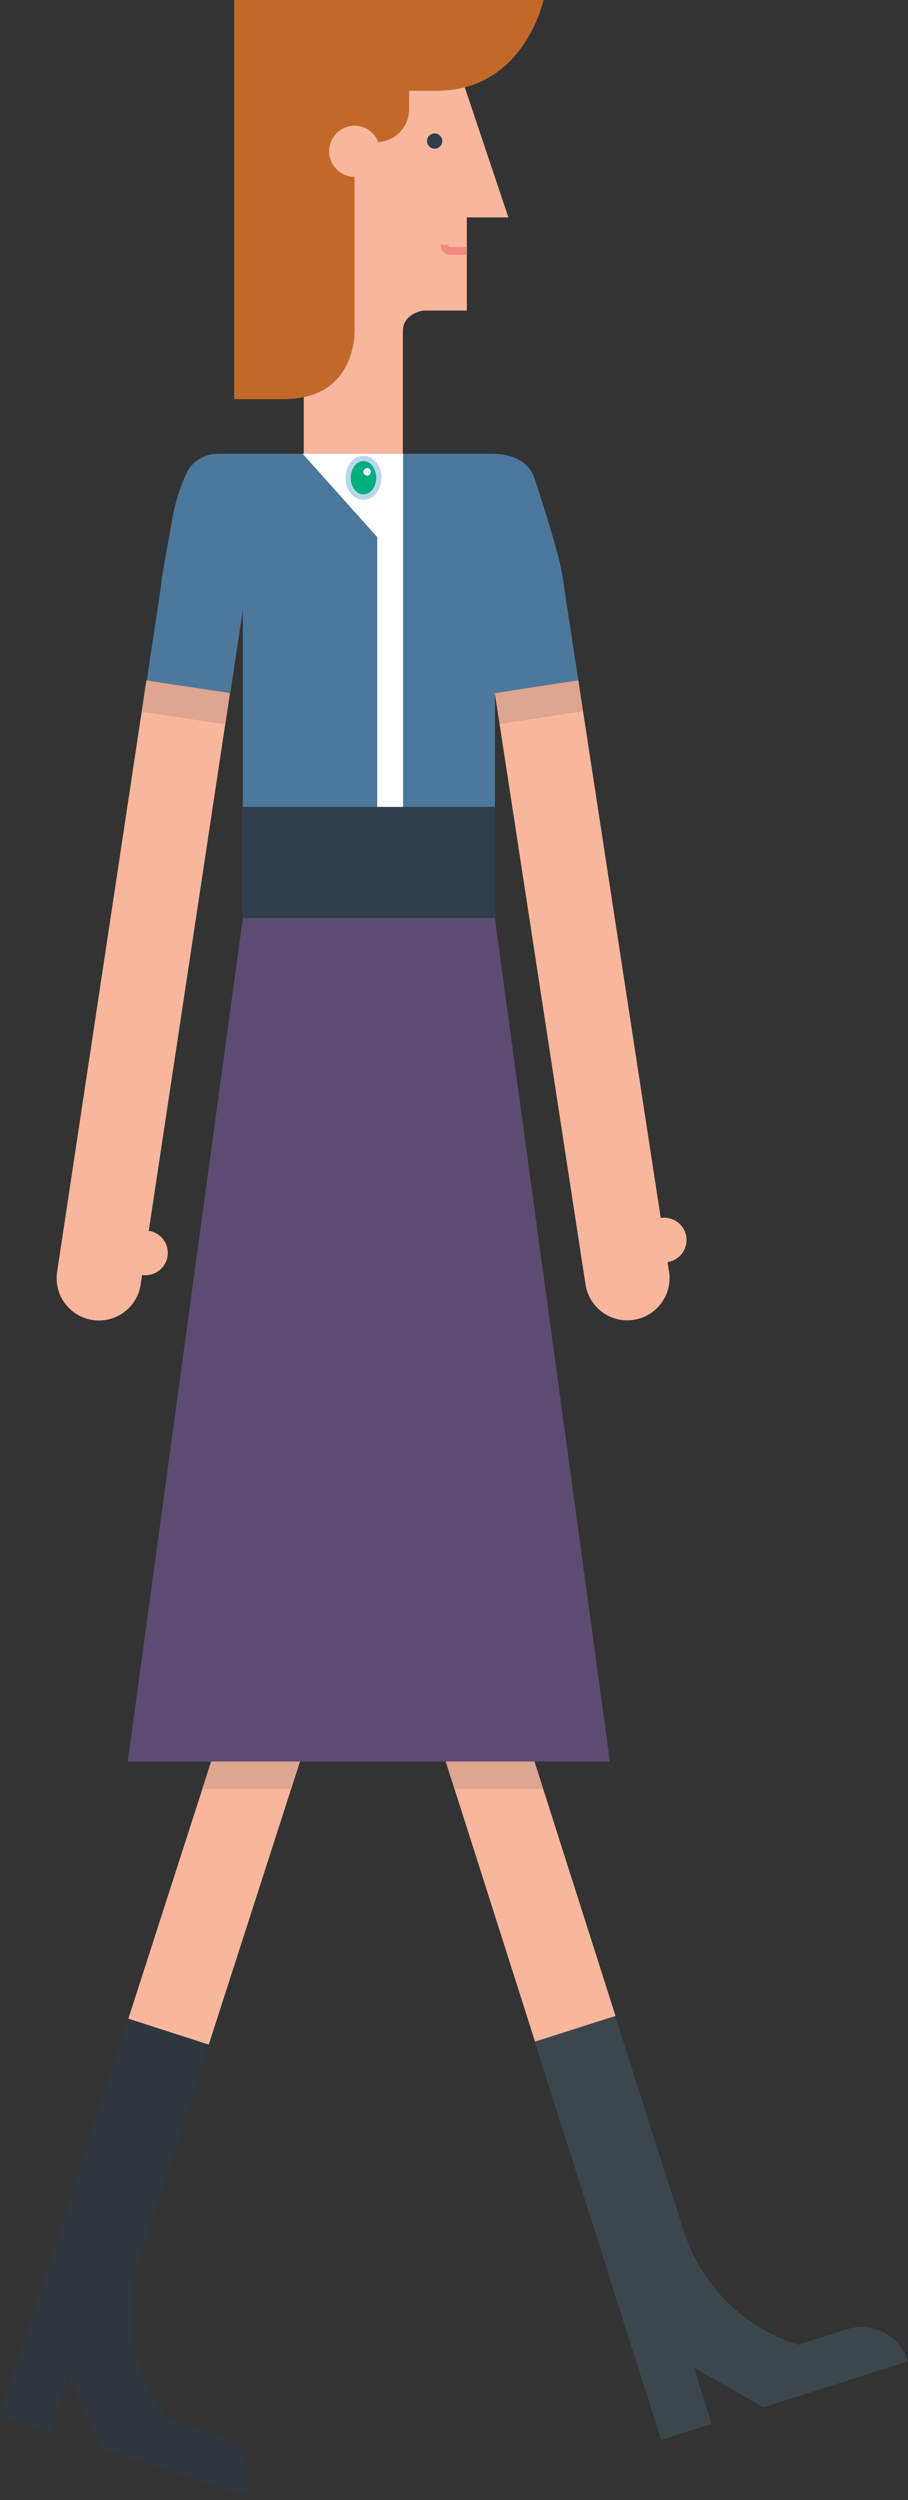 <?xml version="1.0" encoding="utf-8"?>
<!-- Generator: Adobe Illustrator 16.0.0, SVG Export Plug-In . SVG Version: 6.00 Build 0)  -->
<!DOCTYPE svg PUBLIC "-//W3C//DTD SVG 1.1//EN" "http://www.w3.org/Graphics/SVG/1.1/DTD/svg11.dtd">
<svg version="1.1" id="Layer_1" xmlns="http://www.w3.org/2000/svg" xmlns:xlink="http://www.w3.org/1999/xlink" x="0px" y="0px"
	 width="62.526px" height="172px" viewBox="0 0 62.526 172" enable-background="new 0 0 62.526 172" xml:space="preserve">
<rect x="0" y="0" width="62.526" height="172" fill="#333333" stroke="none"/>
<g>
	<g>
		<g>
			<path fill="#2E373E" d="M14.805,167.46c-0.048-0.017-0.096-0.031-0.144-0.045l0.001-0.003l-3.187-1.03
				c-2.279-3.035-3.101-7.098-1.844-10.986l-0.022-0.01l4.765-14.762l-5.536-1.785L4.073,153.6l-0.128,0.395l-0.839,2.603
				l-1.082,3.351L0,166.22l3.468,1.123l1.25-3.875l2.317,5.025l3.525,1.137l3.351,1.08l3.066,0.989
				C17.549,169.931,16.576,168.028,14.805,167.46z"/>
			
				<rect x="18.484" y="77.55" transform="matrix(0.952 0.307 -0.307 0.952 34.613 -1.285)" fill="#F8B69C" width="5.816" height="63.722"/>
		</g>
		<polygon opacity="0.4" fill="#B78D7E" points="19.985,123.083 13.905,123.083 14.518,121.191 20.638,121.191 		"/>
	</g>
	<g>
		<g>
			<path fill="#3C474D" d="M58.292,160.257c-0.048,0.015-0.096,0.031-0.142,0.051l-0.001-0.006l-3.191,1.017
				c-3.623-1.145-6.648-3.974-7.888-7.866h-0.004l-4.717-14.797l-5.541,1.768l4.713,14.797l-0.016,0.004l0.954,3.002l1.071,3.352
				l1.999,6.283l3.472-1.108l-1.235-3.879l4.805,2.745l3.532-1.123l3.355-1.072l3.068-0.978
				C61.964,160.675,60.066,159.692,58.292,160.257z"/>
			
				<rect x="27.001" y="77.318" transform="matrix(0.953 -0.304 0.304 0.953 -31.766 14.254)" fill="#F8B69C" width="5.816" height="63.725"/>
		</g>
		<polygon opacity="0.4" fill="#B78D7E" points="37.367,123.083 31.286,123.083 30.666,121.191 36.788,121.191 		"/>
	</g>
	<g>
		<path fill="#F8B69C" d="M30.945,2.848l4.064,12.108h-2.864v6.409h-2.981c0,0-1.424,0.178-1.424,1.423c0,0.535,0,4.937,0,7.074
			v2.492h-6.823v-1.599V2.628h9.85L30.945,2.848z"/>
		<circle fill="#2F3E4A" cx="29.93" cy="9.704" r="0.524"/>
		<path fill="#F28A82" d="M31.012,16.993c-0.076,0-0.137-0.062-0.137-0.138H30.34c0,0.371,0.302,0.672,0.671,0.672h1.144v-0.534
			H31.012z"/>
		<path fill="#C2692A" d="M16.127,0v27.459c0,0,1.719,0,3.417,0c5.146,0,4.873-4.872,4.873-4.872V12.164
			c-0.969-0.002-1.753-0.789-1.753-1.759c0-0.968,0.786-1.755,1.756-1.755c0.771,0,1.417,0.498,1.656,1.186l0.024-0.073
			c1.123-0.082,2.01-0.985,2.064-2.118h0.009V6.242c0.502,0,1.127,0,1.917,0C36.11,6.242,37.425,0,37.425,0H16.127z"/>
	</g>
	<path fill="#4C789C" d="M36.466,41.851l0.004-0.002l2.466-0.828c0,0-0.146-1.078-0.217-1.5c-0.279-1.67-1.825-6.36-1.924-6.651
		c-0.453-1.331-1.898-1.697-3.195-1.65h-3.956h-1.898H20.84h-4.132h-1.721c-0.799,0-1.507,0.389-1.945,0.987
		c-0.293,0.399-0.939,2.064-1.17,3.438l-0.718,4.038l-0.141,1.339h5.708v23.031h4.383h8.54h4.44V47.497
		c1.928-0.26,3.414-0.998,3.414-2.995C37.497,43.479,37.106,42.551,36.466,41.851z"/>
	<polygon fill="#5B4C71" points="34.061,63.074 28.011,63.074 26.197,63.074 24.599,63.074 22.785,63.074 16.735,63.074 
		8.798,121.191 22.785,121.191 28.011,121.191 41.997,121.191 	"/>
	<rect x="19.451" y="55.513" fill="#5B4C71" width="14.632" height="7.561"/>
	<rect x="16.72" y="55.513" fill="#2F3E4A" width="17.363" height="7.641"/>
	<polygon fill="#FFFFFF" points="20.84,31.219 25.978,36.953 25.978,55.513 27.759,55.513 27.759,39.83 27.759,35.742 
		27.759,31.219 	"/>
	<g>
		<path fill="#00AF7E" stroke="#BAD7EE" stroke-width="0.363" stroke-miterlimit="10" d="M26.088,32.869
			c0,0.734-0.474,1.33-1.06,1.33c-0.583,0-1.059-0.596-1.059-1.33c0-0.738,0.476-1.331,1.059-1.331
			C25.614,31.539,26.088,32.131,26.088,32.869z"/>
		<path fill="#FFFFFF" d="M25.537,32.466c0,0.144-0.114,0.254-0.256,0.254c-0.142,0-0.256-0.11-0.256-0.254
			c0-0.142,0.114-0.259,0.256-0.259C25.423,32.207,25.537,32.324,25.537,32.466z"/>
	</g>
	<g>
		<path fill="#F8B69C" d="M10.247,84.678c-0.002,0-0.004,0.002-0.005,0.002l0.042-0.279l0.675-4.462l4.875-32.262l-5.751-0.87
			L5.207,79.071l-0.674,4.461L3.95,87.389l0.013,0.002c-0.01,0.039-0.025,0.076-0.03,0.113c-0.241,1.59,0.854,3.072,2.443,3.312
			c1.59,0.24,3.073-0.854,3.312-2.443c0.006-0.036,0.001-0.076,0.007-0.116L9.7,88.258l0.083-0.543c0.002,0,0.004,0.002,0.005,0.002
			c0.838,0.126,1.623-0.451,1.748-1.289C11.664,85.588,11.085,84.805,10.247,84.678z"/>
		
			<rect x="9.887" y="47.229" transform="matrix(0.989 0.149 -0.149 0.989 7.364 -1.369)" opacity="0.4" fill="#B78D7E" width="5.816" height="2.181"/>
		
			<rect x="10.56" y="40.454" transform="matrix(0.989 0.149 -0.149 0.989 6.709 -1.52)" fill="#4C789C" width="5.817" height="6.826"/>
	</g>
	<g>
		<path fill="#F8B69C" d="M45.503,83.792c-0.001,0.001-0.002,0.003-0.004,0.003l-0.043-0.279l-0.685-4.459l-4.981-32.46
			l-5.747,0.882l4.982,32.459l0.684,4.46l0.593,3.855l0.011-0.002c0.003,0.04,0.001,0.08,0.007,0.116
			c0.244,1.591,1.727,2.681,3.317,2.437c1.588-0.244,2.679-1.729,2.435-3.318c-0.005-0.037-0.021-0.074-0.03-0.113l0.007-0.002
			l-0.083-0.541c0.002,0,0.003,0,0.005,0c0.84-0.131,1.415-0.914,1.287-1.752C47.129,84.239,46.344,83.665,45.503,83.792z"/>
		
			<rect x="34.207" y="47.233" transform="matrix(0.988 -0.152 0.152 0.988 -6.902 6.19)" opacity="0.4" fill="#B78D7E" width="5.816" height="2.181"/>
		<polygon fill="#4C789C" points="39.824,46.805 34.075,47.687 33.04,40.94 38.617,40.084 38.936,41.021 		"/>
	</g>
</g>
</svg>
